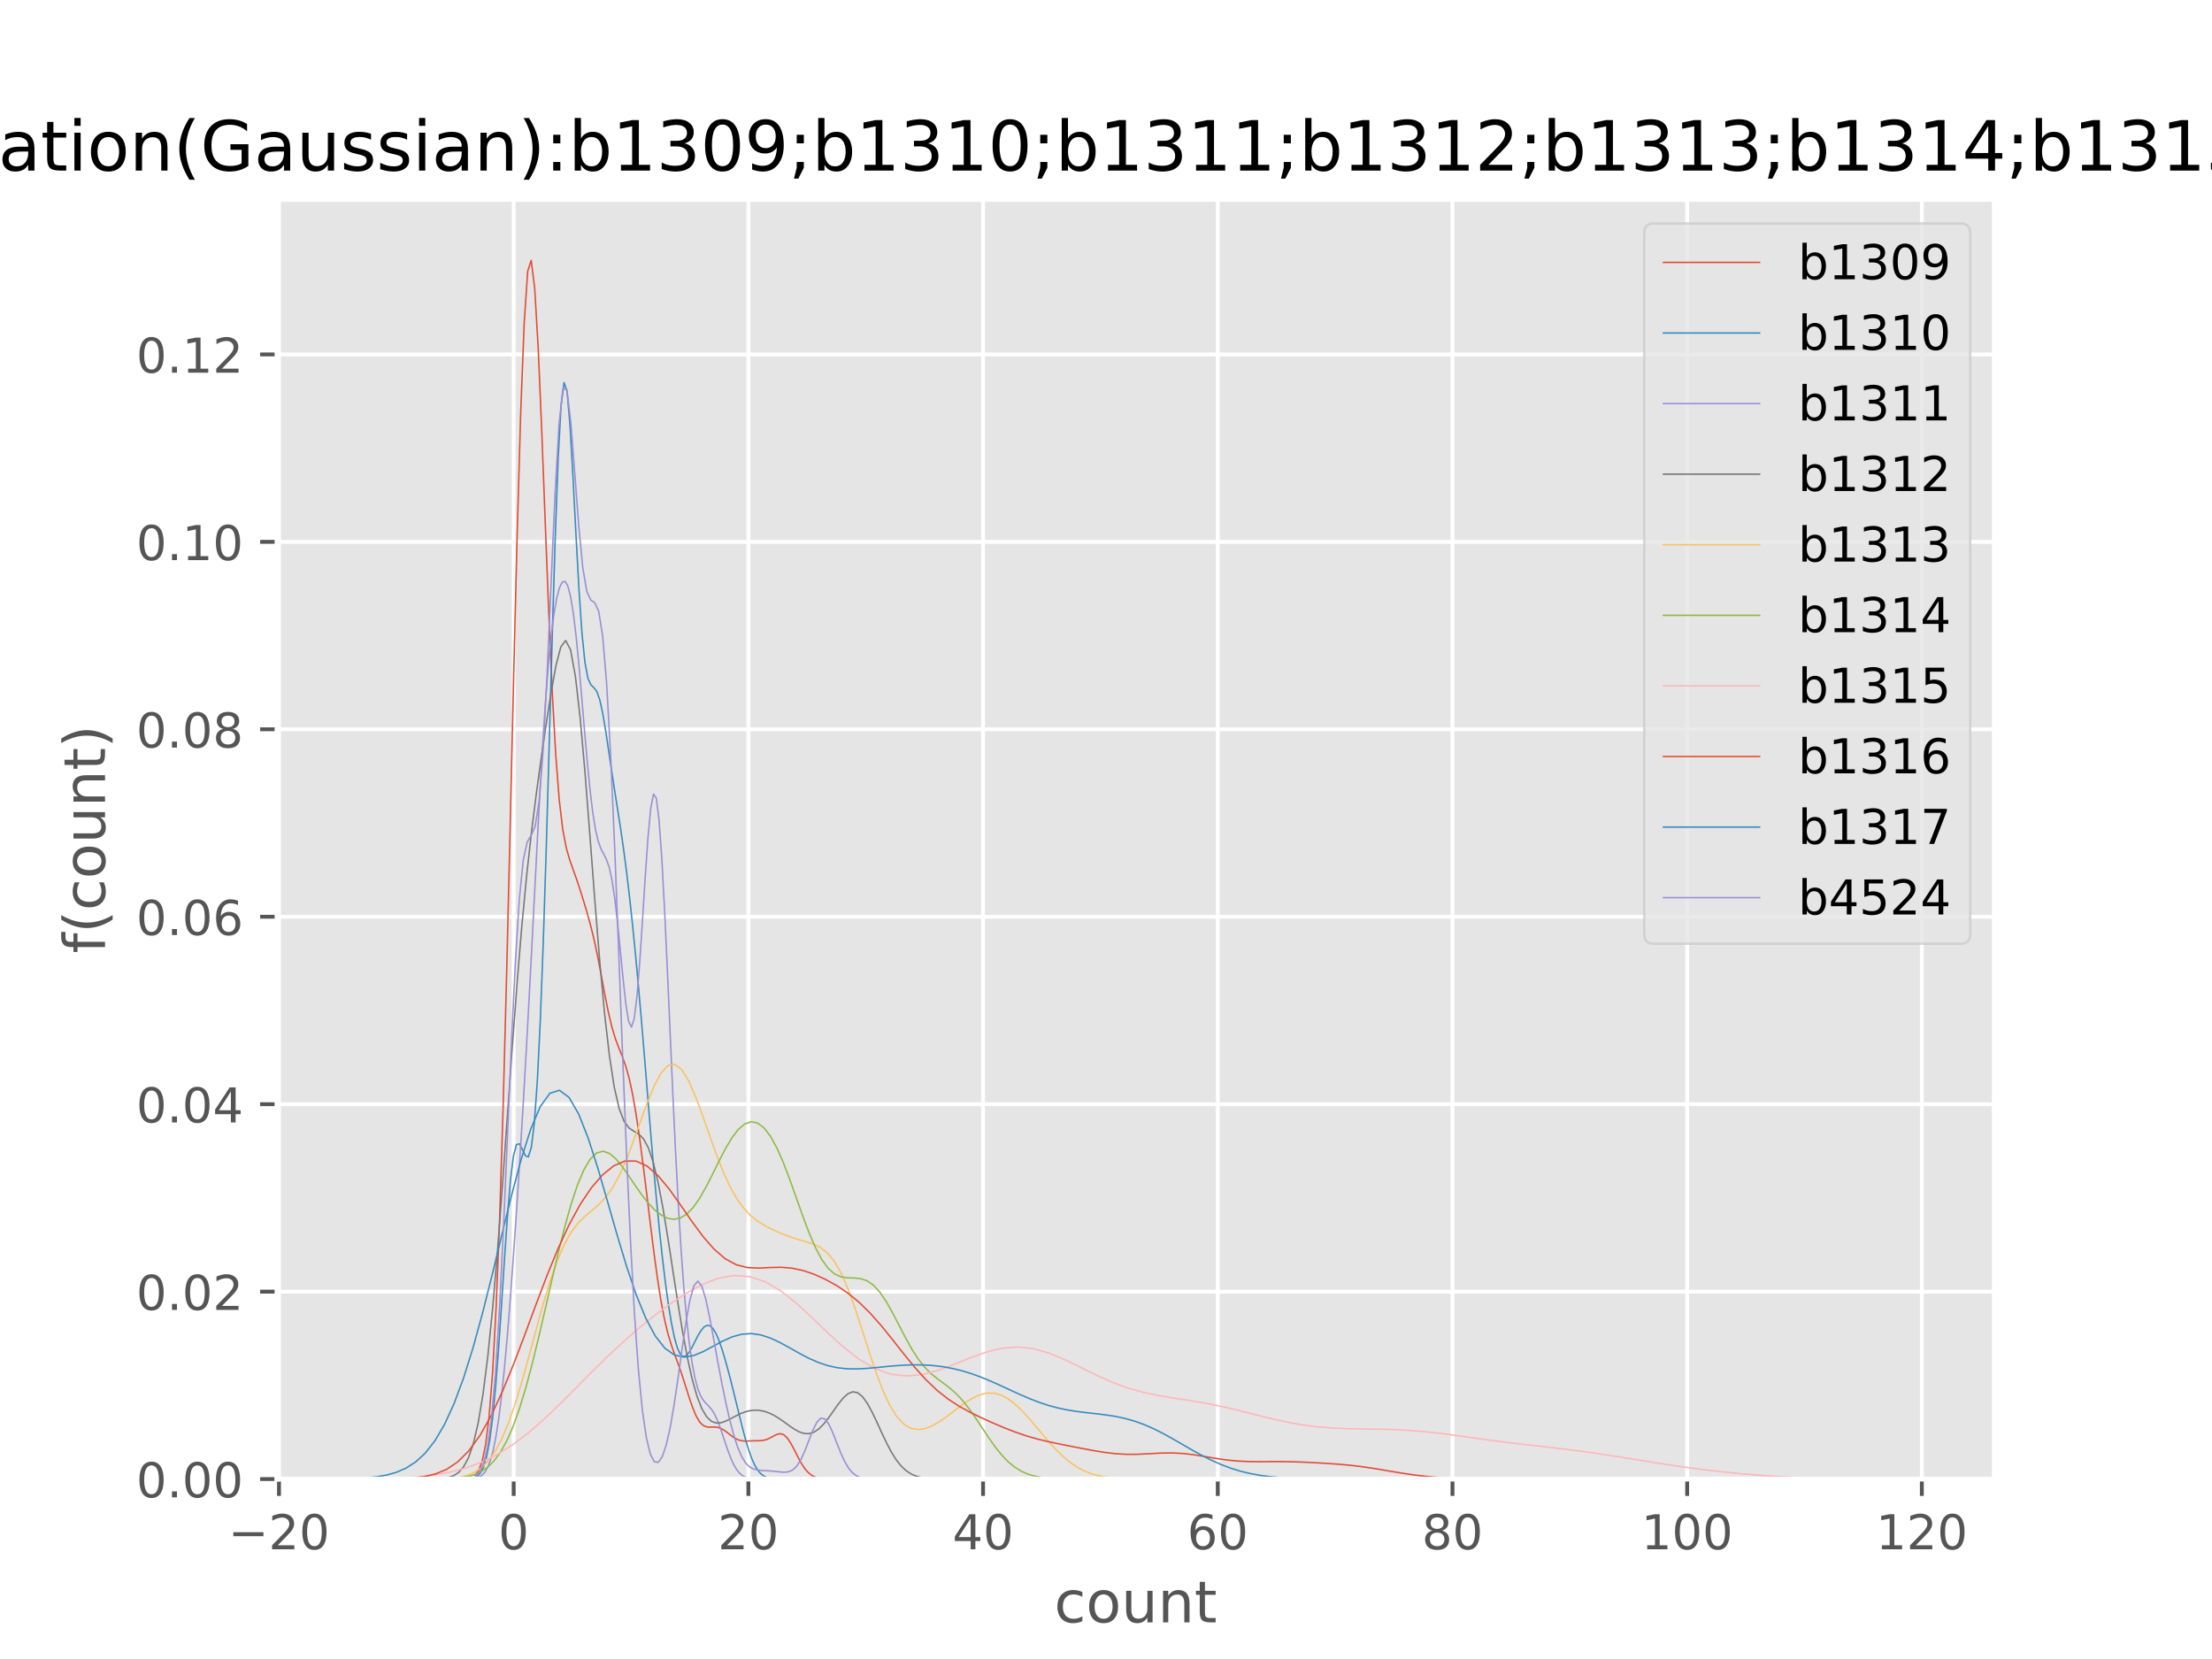 <?xml version="1.0" encoding="utf-8" standalone="no"?>
<!DOCTYPE svg PUBLIC "-//W3C//DTD SVG 1.1//EN"
  "http://www.w3.org/Graphics/SVG/1.1/DTD/svg11.dtd">
<!-- Created with matplotlib (http://matplotlib.org/) -->
<svg height="345pt" version="1.1" viewBox="0 0 460 345" width="460pt" xmlns="http://www.w3.org/2000/svg" xmlns:xlink="http://www.w3.org/1999/xlink">
 <defs>
  <style type="text/css">
*{stroke-linecap:butt;stroke-linejoin:round;}
  </style>
 </defs>
 <g id="figure_1">
  <g id="patch_1">
   <path d="M 0 345.6 
L 460.8 345.6 
L 460.8 0 
L 0 0 
z
" style="fill:#ffffff;"/>
  </g>
  <g id="axes_1">
   <g id="patch_2">
    <path d="M 57.6 307.584 
L 414.72 307.584 
L 414.72 41.472 
L 57.6 41.472 
z
" style="fill:#e5e5e5;"/>
   </g>
   <g id="matplotlib.axis_1">
    <g id="xtick_1">
     <g id="line2d_1">
      <path clip-path="url(#p654b147ff0)" d="M 58.019 307.584 
L 58.019 41.472 
" style="fill:none;stroke:#ffffff;stroke-linecap:square;stroke-width:0.8;"/>
     </g>
     <g id="line2d_2">
      <defs>
       <path d="M 0 0 
L 0 3.5 
" id="m920c25a84c" style="stroke:#555555;stroke-width:0.8;"/>
      </defs>
      <g>
       <use style="fill:#555555;stroke:#555555;stroke-width:0.8;" x="58.019" xlink:href="#m920c25a84c" y="307.584"/>
      </g>
     </g>
     <g id="text_1">
      <!-- −20 -->
      <defs>
       <path d="M 10.594 35.5 
L 73.188 35.5 
L 73.188 27.203 
L 10.594 27.203 
z
" id="DejaVuSans-2212"/>
       <path d="M 19.188 8.297 
L 53.609 8.297 
L 53.609 0 
L 7.328 0 
L 7.328 8.297 
Q 12.938 14.109 22.625 23.891 
Q 32.328 33.688 34.812 36.531 
Q 39.547 41.844 41.422 45.531 
Q 43.312 49.219 43.312 52.781 
Q 43.312 58.594 39.234 62.25 
Q 35.156 65.922 28.609 65.922 
Q 23.969 65.922 18.812 64.312 
Q 13.672 62.703 7.812 59.422 
L 7.812 69.391 
Q 13.766 71.781 18.938 73 
Q 24.125 74.219 28.422 74.219 
Q 39.75 74.219 46.484 68.547 
Q 53.219 62.891 53.219 53.422 
Q 53.219 48.922 51.531 44.891 
Q 49.859 40.875 45.406 35.406 
Q 44.188 33.984 37.641 27.219 
Q 31.109 20.453 19.188 8.297 
z
" id="DejaVuSans-32"/>
       <path d="M 31.781 66.406 
Q 24.172 66.406 20.328 58.906 
Q 16.5 51.422 16.5 36.375 
Q 16.5 21.391 20.328 13.891 
Q 24.172 6.391 31.781 6.391 
Q 39.453 6.391 43.281 13.891 
Q 47.125 21.391 47.125 36.375 
Q 47.125 51.422 43.281 58.906 
Q 39.453 66.406 31.781 66.406 
z
M 31.781 74.219 
Q 44.047 74.219 50.516 64.516 
Q 56.984 54.828 56.984 36.375 
Q 56.984 17.969 50.516 8.266 
Q 44.047 -1.422 31.781 -1.422 
Q 19.531 -1.422 13.062 8.266 
Q 6.594 17.969 6.594 36.375 
Q 6.594 54.828 13.062 64.516 
Q 19.531 74.219 31.781 74.219 
z
" id="DejaVuSans-30"/>
      </defs>
      <g style="fill:#555555;" transform="translate(47.466 322.182)scale(0.1 -0.1)">
       <use xlink:href="#DejaVuSans-2212"/>
       <use x="83.789" xlink:href="#DejaVuSans-32"/>
       <use x="147.412" xlink:href="#DejaVuSans-30"/>
      </g>
     </g>
    </g>
    <g id="xtick_2">
     <g id="line2d_3">
      <path clip-path="url(#p654b147ff0)" d="M 106.825 307.584 
L 106.825 41.472 
" style="fill:none;stroke:#ffffff;stroke-linecap:square;stroke-width:0.8;"/>
     </g>
     <g id="line2d_4">
      <g>
       <use style="fill:#555555;stroke:#555555;stroke-width:0.8;" x="106.825" xlink:href="#m920c25a84c" y="307.584"/>
      </g>
     </g>
     <g id="text_2">
      <!-- 0 -->
      <g style="fill:#555555;" transform="translate(103.643 322.182)scale(0.1 -0.1)">
       <use xlink:href="#DejaVuSans-30"/>
      </g>
     </g>
    </g>
    <g id="xtick_3">
     <g id="line2d_5">
      <path clip-path="url(#p654b147ff0)" d="M 155.63 307.584 
L 155.63 41.472 
" style="fill:none;stroke:#ffffff;stroke-linecap:square;stroke-width:0.8;"/>
     </g>
     <g id="line2d_6">
      <g>
       <use style="fill:#555555;stroke:#555555;stroke-width:0.8;" x="155.63" xlink:href="#m920c25a84c" y="307.584"/>
      </g>
     </g>
     <g id="text_3">
      <!-- 20 -->
      <g style="fill:#555555;" transform="translate(149.268 322.182)scale(0.1 -0.1)">
       <use xlink:href="#DejaVuSans-32"/>
       <use x="63.623" xlink:href="#DejaVuSans-30"/>
      </g>
     </g>
    </g>
    <g id="xtick_4">
     <g id="line2d_7">
      <path clip-path="url(#p654b147ff0)" d="M 204.436 307.584 
L 204.436 41.472 
" style="fill:none;stroke:#ffffff;stroke-linecap:square;stroke-width:0.8;"/>
     </g>
     <g id="line2d_8">
      <g>
       <use style="fill:#555555;stroke:#555555;stroke-width:0.8;" x="204.436" xlink:href="#m920c25a84c" y="307.584"/>
      </g>
     </g>
     <g id="text_4">
      <!-- 40 -->
      <defs>
       <path d="M 37.797 64.312 
L 12.891 25.391 
L 37.797 25.391 
z
M 35.203 72.906 
L 47.609 72.906 
L 47.609 25.391 
L 58.016 25.391 
L 58.016 17.188 
L 47.609 17.188 
L 47.609 0 
L 37.797 0 
L 37.797 17.188 
L 4.891 17.188 
L 4.891 26.703 
z
" id="DejaVuSans-34"/>
      </defs>
      <g style="fill:#555555;" transform="translate(198.074 322.182)scale(0.1 -0.1)">
       <use xlink:href="#DejaVuSans-34"/>
       <use x="63.623" xlink:href="#DejaVuSans-30"/>
      </g>
     </g>
    </g>
    <g id="xtick_5">
     <g id="line2d_9">
      <path clip-path="url(#p654b147ff0)" d="M 253.242 307.584 
L 253.242 41.472 
" style="fill:none;stroke:#ffffff;stroke-linecap:square;stroke-width:0.8;"/>
     </g>
     <g id="line2d_10">
      <g>
       <use style="fill:#555555;stroke:#555555;stroke-width:0.8;" x="253.242" xlink:href="#m920c25a84c" y="307.584"/>
      </g>
     </g>
     <g id="text_5">
      <!-- 60 -->
      <defs>
       <path d="M 33.016 40.375 
Q 26.375 40.375 22.484 35.828 
Q 18.609 31.297 18.609 23.391 
Q 18.609 15.531 22.484 10.953 
Q 26.375 6.391 33.016 6.391 
Q 39.656 6.391 43.531 10.953 
Q 47.406 15.531 47.406 23.391 
Q 47.406 31.297 43.531 35.828 
Q 39.656 40.375 33.016 40.375 
z
M 52.594 71.297 
L 52.594 62.312 
Q 48.875 64.062 45.094 64.984 
Q 41.312 65.922 37.594 65.922 
Q 27.828 65.922 22.672 59.328 
Q 17.531 52.734 16.797 39.406 
Q 19.672 43.656 24.016 45.922 
Q 28.375 48.188 33.594 48.188 
Q 44.578 48.188 50.953 41.516 
Q 57.328 34.859 57.328 23.391 
Q 57.328 12.156 50.688 5.359 
Q 44.047 -1.422 33.016 -1.422 
Q 20.359 -1.422 13.672 8.266 
Q 6.984 17.969 6.984 36.375 
Q 6.984 53.656 15.188 63.938 
Q 23.391 74.219 37.203 74.219 
Q 40.922 74.219 44.703 73.484 
Q 48.484 72.75 52.594 71.297 
z
" id="DejaVuSans-36"/>
      </defs>
      <g style="fill:#555555;" transform="translate(246.88 322.182)scale(0.1 -0.1)">
       <use xlink:href="#DejaVuSans-36"/>
       <use x="63.623" xlink:href="#DejaVuSans-30"/>
      </g>
     </g>
    </g>
    <g id="xtick_6">
     <g id="line2d_11">
      <path clip-path="url(#p654b147ff0)" d="M 302.048 307.584 
L 302.048 41.472 
" style="fill:none;stroke:#ffffff;stroke-linecap:square;stroke-width:0.8;"/>
     </g>
     <g id="line2d_12">
      <g>
       <use style="fill:#555555;stroke:#555555;stroke-width:0.8;" x="302.048" xlink:href="#m920c25a84c" y="307.584"/>
      </g>
     </g>
     <g id="text_6">
      <!-- 80 -->
      <defs>
       <path d="M 31.781 34.625 
Q 24.75 34.625 20.719 30.859 
Q 16.703 27.094 16.703 20.516 
Q 16.703 13.922 20.719 10.156 
Q 24.75 6.391 31.781 6.391 
Q 38.812 6.391 42.859 10.172 
Q 46.922 13.969 46.922 20.516 
Q 46.922 27.094 42.891 30.859 
Q 38.875 34.625 31.781 34.625 
z
M 21.922 38.812 
Q 15.578 40.375 12.031 44.719 
Q 8.5 49.078 8.5 55.328 
Q 8.5 64.062 14.719 69.141 
Q 20.953 74.219 31.781 74.219 
Q 42.672 74.219 48.875 69.141 
Q 55.078 64.062 55.078 55.328 
Q 55.078 49.078 51.531 44.719 
Q 48 40.375 41.703 38.812 
Q 48.828 37.156 52.797 32.312 
Q 56.781 27.484 56.781 20.516 
Q 56.781 9.906 50.312 4.234 
Q 43.844 -1.422 31.781 -1.422 
Q 19.734 -1.422 13.25 4.234 
Q 6.781 9.906 6.781 20.516 
Q 6.781 27.484 10.781 32.312 
Q 14.797 37.156 21.922 38.812 
z
M 18.312 54.391 
Q 18.312 48.734 21.844 45.562 
Q 25.391 42.391 31.781 42.391 
Q 38.141 42.391 41.719 45.562 
Q 45.312 48.734 45.312 54.391 
Q 45.312 60.062 41.719 63.234 
Q 38.141 66.406 31.781 66.406 
Q 25.391 66.406 21.844 63.234 
Q 18.312 60.062 18.312 54.391 
z
" id="DejaVuSans-38"/>
      </defs>
      <g style="fill:#555555;" transform="translate(295.685 322.182)scale(0.1 -0.1)">
       <use xlink:href="#DejaVuSans-38"/>
       <use x="63.623" xlink:href="#DejaVuSans-30"/>
      </g>
     </g>
    </g>
    <g id="xtick_7">
     <g id="line2d_13">
      <path clip-path="url(#p654b147ff0)" d="M 350.854 307.584 
L 350.854 41.472 
" style="fill:none;stroke:#ffffff;stroke-linecap:square;stroke-width:0.8;"/>
     </g>
     <g id="line2d_14">
      <g>
       <use style="fill:#555555;stroke:#555555;stroke-width:0.8;" x="350.854" xlink:href="#m920c25a84c" y="307.584"/>
      </g>
     </g>
     <g id="text_7">
      <!-- 100 -->
      <defs>
       <path d="M 12.406 8.297 
L 28.516 8.297 
L 28.516 63.922 
L 10.984 60.406 
L 10.984 69.391 
L 28.422 72.906 
L 38.281 72.906 
L 38.281 8.297 
L 54.391 8.297 
L 54.391 0 
L 12.406 0 
z
" id="DejaVuSans-31"/>
      </defs>
      <g style="fill:#555555;" transform="translate(341.31 322.182)scale(0.1 -0.1)">
       <use xlink:href="#DejaVuSans-31"/>
       <use x="63.623" xlink:href="#DejaVuSans-30"/>
       <use x="127.246" xlink:href="#DejaVuSans-30"/>
      </g>
     </g>
    </g>
    <g id="xtick_8">
     <g id="line2d_15">
      <path clip-path="url(#p654b147ff0)" d="M 399.659 307.584 
L 399.659 41.472 
" style="fill:none;stroke:#ffffff;stroke-linecap:square;stroke-width:0.8;"/>
     </g>
     <g id="line2d_16">
      <g>
       <use style="fill:#555555;stroke:#555555;stroke-width:0.8;" x="399.659" xlink:href="#m920c25a84c" y="307.584"/>
      </g>
     </g>
     <g id="text_8">
      <!-- 120 -->
      <g style="fill:#555555;" transform="translate(390.116 322.182)scale(0.1 -0.1)">
       <use xlink:href="#DejaVuSans-31"/>
       <use x="63.623" xlink:href="#DejaVuSans-32"/>
       <use x="127.246" xlink:href="#DejaVuSans-30"/>
      </g>
     </g>
    </g>
    <g id="text_9">
     <!-- count -->
     <defs>
      <path d="M 48.781 52.594 
L 48.781 44.188 
Q 44.969 46.297 41.141 47.344 
Q 37.312 48.391 33.406 48.391 
Q 24.656 48.391 19.812 42.844 
Q 14.984 37.312 14.984 27.297 
Q 14.984 17.281 19.812 11.734 
Q 24.656 6.203 33.406 6.203 
Q 37.312 6.203 41.141 7.25 
Q 44.969 8.297 48.781 10.406 
L 48.781 2.094 
Q 45.016 0.344 40.984 -0.531 
Q 36.969 -1.422 32.422 -1.422 
Q 20.062 -1.422 12.781 6.344 
Q 5.516 14.109 5.516 27.297 
Q 5.516 40.672 12.859 48.328 
Q 20.219 56 33.016 56 
Q 37.156 56 41.109 55.141 
Q 45.062 54.297 48.781 52.594 
z
" id="DejaVuSans-63"/>
      <path d="M 30.609 48.391 
Q 23.391 48.391 19.188 42.75 
Q 14.984 37.109 14.984 27.297 
Q 14.984 17.484 19.156 11.844 
Q 23.344 6.203 30.609 6.203 
Q 37.797 6.203 41.984 11.859 
Q 46.188 17.531 46.188 27.297 
Q 46.188 37.016 41.984 42.703 
Q 37.797 48.391 30.609 48.391 
z
M 30.609 56 
Q 42.328 56 49.016 48.375 
Q 55.719 40.766 55.719 27.297 
Q 55.719 13.875 49.016 6.219 
Q 42.328 -1.422 30.609 -1.422 
Q 18.844 -1.422 12.172 6.219 
Q 5.516 13.875 5.516 27.297 
Q 5.516 40.766 12.172 48.375 
Q 18.844 56 30.609 56 
z
" id="DejaVuSans-6f"/>
      <path d="M 8.5 21.578 
L 8.5 54.688 
L 17.484 54.688 
L 17.484 21.922 
Q 17.484 14.156 20.5 10.266 
Q 23.531 6.391 29.594 6.391 
Q 36.859 6.391 41.078 11.031 
Q 45.312 15.672 45.312 23.688 
L 45.312 54.688 
L 54.297 54.688 
L 54.297 0 
L 45.312 0 
L 45.312 8.406 
Q 42.047 3.422 37.719 1 
Q 33.406 -1.422 27.688 -1.422 
Q 18.266 -1.422 13.375 4.438 
Q 8.5 10.297 8.5 21.578 
z
M 31.109 56 
z
" id="DejaVuSans-75"/>
      <path d="M 54.891 33.016 
L 54.891 0 
L 45.906 0 
L 45.906 32.719 
Q 45.906 40.484 42.875 44.328 
Q 39.844 48.188 33.797 48.188 
Q 26.516 48.188 22.312 43.547 
Q 18.109 38.922 18.109 30.906 
L 18.109 0 
L 9.078 0 
L 9.078 54.688 
L 18.109 54.688 
L 18.109 46.188 
Q 21.344 51.125 25.703 53.562 
Q 30.078 56 35.797 56 
Q 45.219 56 50.047 50.172 
Q 54.891 44.344 54.891 33.016 
z
" id="DejaVuSans-6e"/>
      <path d="M 18.312 70.219 
L 18.312 54.688 
L 36.812 54.688 
L 36.812 47.703 
L 18.312 47.703 
L 18.312 18.016 
Q 18.312 11.328 20.141 9.422 
Q 21.969 7.516 27.594 7.516 
L 36.812 7.516 
L 36.812 0 
L 27.594 0 
Q 17.188 0 13.234 3.875 
Q 9.281 7.766 9.281 18.016 
L 9.281 47.703 
L 2.688 47.703 
L 2.688 54.688 
L 9.281 54.688 
L 9.281 70.219 
z
" id="DejaVuSans-74"/>
     </defs>
     <g style="fill:#555555;" transform="translate(219.232 337.38)scale(0.12 -0.12)">
      <use xlink:href="#DejaVuSans-63"/>
      <use x="54.98" xlink:href="#DejaVuSans-6f"/>
      <use x="116.162" xlink:href="#DejaVuSans-75"/>
      <use x="179.541" xlink:href="#DejaVuSans-6e"/>
      <use x="242.92" xlink:href="#DejaVuSans-74"/>
     </g>
    </g>
   </g>
   <g id="matplotlib.axis_2">
    <g id="ytick_1">
     <g id="line2d_17">
      <path clip-path="url(#p654b147ff0)" d="M 57.6 307.584 
L 414.72 307.584 
" style="fill:none;stroke:#ffffff;stroke-linecap:square;stroke-width:0.8;"/>
     </g>
     <g id="line2d_18">
      <defs>
       <path d="M 0 0 
L -3.5 0 
" id="m08c67dd0be" style="stroke:#555555;stroke-width:0.8;"/>
      </defs>
      <g>
       <use style="fill:#555555;stroke:#555555;stroke-width:0.8;" x="57.6" xlink:href="#m08c67dd0be" y="307.584"/>
      </g>
     </g>
     <g id="text_10">
      <!-- 0.00 -->
      <defs>
       <path d="M 10.688 12.406 
L 21 12.406 
L 21 0 
L 10.688 0 
z
" id="DejaVuSans-2e"/>
      </defs>
      <g style="fill:#555555;" transform="translate(28.334 311.383)scale(0.1 -0.1)">
       <use xlink:href="#DejaVuSans-30"/>
       <use x="63.623" xlink:href="#DejaVuSans-2e"/>
       <use x="95.41" xlink:href="#DejaVuSans-30"/>
       <use x="159.033" xlink:href="#DejaVuSans-30"/>
      </g>
     </g>
    </g>
    <g id="ytick_2">
     <g id="line2d_19">
      <path clip-path="url(#p654b147ff0)" d="M 57.6 268.603 
L 414.72 268.603 
" style="fill:none;stroke:#ffffff;stroke-linecap:square;stroke-width:0.8;"/>
     </g>
     <g id="line2d_20">
      <g>
       <use style="fill:#555555;stroke:#555555;stroke-width:0.8;" x="57.6" xlink:href="#m08c67dd0be" y="268.603"/>
      </g>
     </g>
     <g id="text_11">
      <!-- 0.02 -->
      <g style="fill:#555555;" transform="translate(28.334 272.403)scale(0.1 -0.1)">
       <use xlink:href="#DejaVuSans-30"/>
       <use x="63.623" xlink:href="#DejaVuSans-2e"/>
       <use x="95.41" xlink:href="#DejaVuSans-30"/>
       <use x="159.033" xlink:href="#DejaVuSans-32"/>
      </g>
     </g>
    </g>
    <g id="ytick_3">
     <g id="line2d_21">
      <path clip-path="url(#p654b147ff0)" d="M 57.6 229.623 
L 414.72 229.623 
" style="fill:none;stroke:#ffffff;stroke-linecap:square;stroke-width:0.8;"/>
     </g>
     <g id="line2d_22">
      <g>
       <use style="fill:#555555;stroke:#555555;stroke-width:0.8;" x="57.6" xlink:href="#m08c67dd0be" y="229.623"/>
      </g>
     </g>
     <g id="text_12">
      <!-- 0.04 -->
      <g style="fill:#555555;" transform="translate(28.334 233.422)scale(0.1 -0.1)">
       <use xlink:href="#DejaVuSans-30"/>
       <use x="63.623" xlink:href="#DejaVuSans-2e"/>
       <use x="95.41" xlink:href="#DejaVuSans-30"/>
       <use x="159.033" xlink:href="#DejaVuSans-34"/>
      </g>
     </g>
    </g>
    <g id="ytick_4">
     <g id="line2d_23">
      <path clip-path="url(#p654b147ff0)" d="M 57.6 190.642 
L 414.72 190.642 
" style="fill:none;stroke:#ffffff;stroke-linecap:square;stroke-width:0.8;"/>
     </g>
     <g id="line2d_24">
      <g>
       <use style="fill:#555555;stroke:#555555;stroke-width:0.8;" x="57.6" xlink:href="#m08c67dd0be" y="190.642"/>
      </g>
     </g>
     <g id="text_13">
      <!-- 0.06 -->
      <g style="fill:#555555;" transform="translate(28.334 194.441)scale(0.1 -0.1)">
       <use xlink:href="#DejaVuSans-30"/>
       <use x="63.623" xlink:href="#DejaVuSans-2e"/>
       <use x="95.41" xlink:href="#DejaVuSans-30"/>
       <use x="159.033" xlink:href="#DejaVuSans-36"/>
      </g>
     </g>
    </g>
    <g id="ytick_5">
     <g id="line2d_25">
      <path clip-path="url(#p654b147ff0)" d="M 57.6 151.661 
L 414.72 151.661 
" style="fill:none;stroke:#ffffff;stroke-linecap:square;stroke-width:0.8;"/>
     </g>
     <g id="line2d_26">
      <g>
       <use style="fill:#555555;stroke:#555555;stroke-width:0.8;" x="57.6" xlink:href="#m08c67dd0be" y="151.661"/>
      </g>
     </g>
     <g id="text_14">
      <!-- 0.08 -->
      <g style="fill:#555555;" transform="translate(28.334 155.46)scale(0.1 -0.1)">
       <use xlink:href="#DejaVuSans-30"/>
       <use x="63.623" xlink:href="#DejaVuSans-2e"/>
       <use x="95.41" xlink:href="#DejaVuSans-30"/>
       <use x="159.033" xlink:href="#DejaVuSans-38"/>
      </g>
     </g>
    </g>
    <g id="ytick_6">
     <g id="line2d_27">
      <path clip-path="url(#p654b147ff0)" d="M 57.6 112.681 
L 414.72 112.681 
" style="fill:none;stroke:#ffffff;stroke-linecap:square;stroke-width:0.8;"/>
     </g>
     <g id="line2d_28">
      <g>
       <use style="fill:#555555;stroke:#555555;stroke-width:0.8;" x="57.6" xlink:href="#m08c67dd0be" y="112.681"/>
      </g>
     </g>
     <g id="text_15">
      <!-- 0.10 -->
      <g style="fill:#555555;" transform="translate(28.334 116.48)scale(0.1 -0.1)">
       <use xlink:href="#DejaVuSans-30"/>
       <use x="63.623" xlink:href="#DejaVuSans-2e"/>
       <use x="95.41" xlink:href="#DejaVuSans-31"/>
       <use x="159.033" xlink:href="#DejaVuSans-30"/>
      </g>
     </g>
    </g>
    <g id="ytick_7">
     <g id="line2d_29">
      <path clip-path="url(#p654b147ff0)" d="M 57.6 73.7 
L 414.72 73.7 
" style="fill:none;stroke:#ffffff;stroke-linecap:square;stroke-width:0.8;"/>
     </g>
     <g id="line2d_30">
      <g>
       <use style="fill:#555555;stroke:#555555;stroke-width:0.8;" x="57.6" xlink:href="#m08c67dd0be" y="73.7"/>
      </g>
     </g>
     <g id="text_16">
      <!-- 0.12 -->
      <g style="fill:#555555;" transform="translate(28.334 77.499)scale(0.1 -0.1)">
       <use xlink:href="#DejaVuSans-30"/>
       <use x="63.623" xlink:href="#DejaVuSans-2e"/>
       <use x="95.41" xlink:href="#DejaVuSans-31"/>
       <use x="159.033" xlink:href="#DejaVuSans-32"/>
      </g>
     </g>
    </g>
    <g id="text_17">
     <!-- f(count) -->
     <defs>
      <path d="M 37.109 75.984 
L 37.109 68.5 
L 28.516 68.5 
Q 23.688 68.5 21.797 66.547 
Q 19.922 64.594 19.922 59.516 
L 19.922 54.688 
L 34.719 54.688 
L 34.719 47.703 
L 19.922 47.703 
L 19.922 0 
L 10.891 0 
L 10.891 47.703 
L 2.297 47.703 
L 2.297 54.688 
L 10.891 54.688 
L 10.891 58.5 
Q 10.891 67.625 15.141 71.797 
Q 19.391 75.984 28.609 75.984 
z
" id="DejaVuSans-66"/>
      <path d="M 31 75.875 
Q 24.469 64.656 21.281 53.656 
Q 18.109 42.672 18.109 31.391 
Q 18.109 20.125 21.312 9.062 
Q 24.516 -2 31 -13.188 
L 23.188 -13.188 
Q 15.875 -1.703 12.234 9.375 
Q 8.594 20.453 8.594 31.391 
Q 8.594 42.281 12.203 53.312 
Q 15.828 64.359 23.188 75.875 
z
" id="DejaVuSans-28"/>
      <path d="M 8.016 75.875 
L 15.828 75.875 
Q 23.141 64.359 26.781 53.312 
Q 30.422 42.281 30.422 31.391 
Q 30.422 20.453 26.781 9.375 
Q 23.141 -1.703 15.828 -13.188 
L 8.016 -13.188 
Q 14.5 -2 17.703 9.062 
Q 20.906 20.125 20.906 31.391 
Q 20.906 42.672 17.703 53.656 
Q 14.5 64.656 8.016 75.875 
z
" id="DejaVuSans-29"/>
     </defs>
     <g style="fill:#555555;" transform="translate(21.839 198.25)rotate(-90)scale(0.12 -0.12)">
      <use xlink:href="#DejaVuSans-66"/>
      <use x="35.205" xlink:href="#DejaVuSans-28"/>
      <use x="74.219" xlink:href="#DejaVuSans-63"/>
      <use x="129.199" xlink:href="#DejaVuSans-6f"/>
      <use x="190.381" xlink:href="#DejaVuSans-75"/>
      <use x="253.76" xlink:href="#DejaVuSans-6e"/>
      <use x="317.139" xlink:href="#DejaVuSans-74"/>
      <use x="356.348" xlink:href="#DejaVuSans-29"/>
     </g>
    </g>
   </g>
   <g id="line2d_31">
    <path clip-path="url(#p654b147ff0)" d="M 98.803 306.787 
L 99.532 305.809 
L 100.261 303.893 
L 100.99 300.408 
L 101.719 294.52 
L 102.448 285.271 
L 103.177 271.751 
L 103.906 253.342 
L 104.635 229.974 
L 105.364 202.313 
L 106.093 171.811 
L 106.822 140.576 
L 107.551 111.107 
L 108.28 85.925 
L 109.009 67.199 
L 109.738 56.415 
L 110.467 54.144 
L 111.196 59.945 
L 111.925 72.425 
L 112.654 89.463 
L 113.383 108.576 
L 114.112 127.35 
L 114.841 143.86 
L 115.57 156.953 
L 116.299 166.346 
L 117.028 172.498 
L 117.757 176.326 
L 118.486 178.853 
L 119.215 180.906 
L 119.944 182.961 
L 120.672 185.167 
L 121.401 187.502 
L 122.13 189.951 
L 122.859 192.601 
L 123.588 195.607 
L 124.317 199.062 
L 125.046 202.884 
L 125.775 206.801 
L 126.504 210.45 
L 127.233 213.538 
L 127.962 215.979 
L 128.691 217.93 
L 129.42 219.73 
L 130.149 221.778 
L 130.878 224.412 
L 131.607 227.831 
L 132.336 232.08 
L 133.065 237.074 
L 133.794 242.642 
L 134.523 248.559 
L 135.252 254.569 
L 135.981 260.395 
L 136.71 265.762 
L 137.439 270.437 
L 138.168 274.288 
L 138.897 277.332 
L 139.626 279.744 
L 140.355 281.8 
L 141.084 283.787 
L 141.813 285.896 
L 142.542 288.162 
L 143.271 290.469 
L 144 292.613 
L 144.729 294.386 
L 145.458 295.656 
L 146.187 296.407 
L 146.916 296.727 
L 147.645 296.78 
L 148.374 296.75 
L 149.103 296.794 
L 149.832 297.006 
L 150.561 297.406 
L 151.29 297.942 
L 152.019 298.52 
L 152.748 299.035 
L 153.477 299.41 
L 154.206 299.616 
L 154.935 299.68 
L 155.664 299.661 
L 156.393 299.627 
L 157.122 299.614 
L 157.851 299.609 
L 158.58 299.558 
L 159.309 299.395 
L 160.038 299.089 
L 160.767 298.685 
L 161.496 298.31 
L 162.225 298.141 
L 162.954 298.34 
L 163.683 298.992 
L 164.412 300.065 
L 165.141 301.422 
L 165.87 302.872 
L 166.599 304.228 
L 167.328 305.36 
L 168.057 306.215 
L 168.786 306.801 
L 169.515 307.168 
L 170.244 307.379 
L 170.973 307.49 
" style="fill:none;stroke:#e24a33;stroke-linecap:square;stroke-width:0.3;"/>
   </g>
   <g id="line2d_32">
    <path clip-path="url(#p654b147ff0)" d="M 99.339 306.932 
L 99.959 306.252 
L 100.578 305.023 
L 101.198 302.952 
L 101.817 299.702 
L 102.437 294.959 
L 103.056 288.544 
L 103.676 280.534 
L 104.295 271.351 
L 104.915 261.767 
L 105.535 252.79 
L 106.154 245.432 
L 106.774 240.433 
L 107.393 238.028 
L 108.013 237.853 
L 108.632 239.025 
L 109.252 240.35 
L 109.872 240.577 
L 110.491 238.604 
L 111.111 233.586 
L 111.73 224.963 
L 112.35 212.468 
L 112.969 196.185 
L 113.589 176.65 
L 114.208 154.964 
L 114.828 132.8 
L 115.448 112.248 
L 116.067 95.468 
L 116.687 84.244 
L 117.306 79.563 
L 117.926 81.37 
L 118.545 88.576 
L 119.165 99.311 
L 119.785 111.36 
L 120.404 122.65 
L 121.024 131.675 
L 121.643 137.753 
L 122.263 141.059 
L 122.882 142.426 
L 123.502 142.997 
L 124.122 143.827 
L 124.741 145.586 
L 125.361 148.442 
L 125.98 152.158 
L 126.6 156.3 
L 127.219 160.482 
L 127.839 164.518 
L 128.458 168.444 
L 129.078 172.446 
L 129.698 176.736 
L 130.317 181.471 
L 130.937 186.716 
L 131.556 192.47 
L 132.176 198.706 
L 132.795 205.393 
L 133.415 212.488 
L 134.035 219.909 
L 134.654 227.512 
L 135.274 235.103 
L 135.893 242.463 
L 136.513 249.402 
L 137.132 255.793 
L 137.752 261.573 
L 138.371 266.72 
L 138.991 271.217 
L 139.611 275.021 
L 140.23 278.064 
L 140.85 280.274 
L 141.469 281.621 
L 142.089 282.138 
L 142.708 281.938 
L 143.328 281.194 
L 143.948 280.107 
L 144.567 278.878 
L 145.187 277.682 
L 145.806 276.666 
L 146.426 275.944 
L 147.045 275.608 
L 147.665 275.716 
L 148.284 276.296 
L 148.904 277.333 
L 149.524 278.781 
L 150.143 280.567 
L 150.763 282.614 
L 151.382 284.852 
L 152.002 287.231 
L 152.621 289.71 
L 153.241 292.249 
L 153.861 294.791 
L 154.48 297.257 
L 155.1 299.557 
L 155.719 301.602 
L 156.339 303.327 
L 156.958 304.7 
L 157.578 305.729 
L 158.197 306.453 
L 158.817 306.932 
L 159.437 307.229 
L 160.056 307.401 
L 160.676 307.495 
" style="fill:none;stroke:#348abd;stroke-linecap:square;stroke-width:0.3;"/>
   </g>
   <g id="line2d_33">
    <path clip-path="url(#p654b147ff0)" d="M 99.085 307.357 
L 99.66 307.147 
L 100.235 306.78 
L 100.811 306.17 
L 101.386 305.207 
L 101.962 303.761 
L 102.537 301.693 
L 103.112 298.872 
L 103.688 295.198 
L 104.263 290.618 
L 104.839 285.139 
L 105.414 278.822 
L 105.989 271.768 
L 106.565 264.09 
L 107.14 255.886 
L 107.716 247.218 
L 108.291 238.101 
L 108.866 228.517 
L 109.442 218.446 
L 110.017 207.899 
L 110.593 196.958 
L 111.168 185.804 
L 111.743 174.72 
L 112.319 164.06 
L 112.894 154.203 
L 113.47 145.481 
L 114.045 138.121 
L 114.62 132.204 
L 115.196 127.679 
L 115.771 124.405 
L 116.347 122.23 
L 116.922 121.058 
L 117.497 120.894 
L 118.073 121.831 
L 118.648 124 
L 119.224 127.489 
L 119.799 132.265 
L 120.375 138.13 
L 120.95 144.724 
L 121.525 151.572 
L 122.101 158.162 
L 122.676 164.034 
L 123.252 168.855 
L 123.827 172.474 
L 124.402 174.948 
L 124.978 176.528 
L 125.553 177.628 
L 126.129 178.758 
L 126.704 180.435 
L 127.279 183.082 
L 127.855 186.929 
L 128.43 191.928 
L 129.006 197.716 
L 129.581 203.638 
L 130.156 208.84 
L 130.732 212.413 
L 131.307 213.584 
L 131.883 211.878 
L 132.458 207.251 
L 133.033 200.138 
L 133.609 191.415 
L 134.184 182.279 
L 134.76 174.063 
L 135.335 168.024 
L 135.91 165.146 
L 136.486 165.991 
L 137.061 170.632 
L 137.637 178.679 
L 138.212 189.383 
L 138.787 201.796 
L 139.363 214.93 
L 139.938 227.909 
L 140.514 240.055 
L 141.089 250.928 
L 141.664 260.315 
L 142.24 268.178 
L 142.815 274.598 
L 143.391 279.714 
L 143.966 283.683 
L 144.541 286.659 
L 145.117 288.793 
L 145.692 290.249 
L 146.268 291.207 
L 146.843 291.87 
L 147.418 292.448 
L 147.994 293.127 
L 148.569 294.043 
L 149.145 295.256 
L 149.72 296.746 
L 150.296 298.427 
L 150.871 300.173 
L 151.446 301.85 
L 152.022 303.349 
L 152.597 304.602 
L 153.173 305.583 
L 153.748 306.305 
L 154.323 306.805 
L 154.899 307.133 
L 155.474 307.335 
L 156.05 307.453 
" style="fill:none;stroke:#988ed5;stroke-linecap:square;stroke-width:0.3;"/>
   </g>
   <g id="line2d_34">
    <path clip-path="url(#p654b147ff0)" d="M 93.343 307.223 
L 94.355 306.863 
L 95.366 306.208 
L 96.378 305.078 
L 97.39 303.224 
L 98.402 300.334 
L 99.414 296.061 
L 100.426 290.065 
L 101.438 282.094 
L 102.449 272.062 
L 103.461 260.124 
L 104.473 246.705 
L 105.485 232.47 
L 106.497 218.22 
L 107.509 204.727 
L 108.52 192.565 
L 109.532 181.984 
L 110.544 172.878 
L 111.556 164.878 
L 112.568 157.545 
L 113.58 150.595 
L 114.591 144.087 
L 115.603 138.481 
L 116.615 134.557 
L 117.627 133.193 
L 118.639 135.102 
L 119.651 140.589 
L 120.663 149.429 
L 121.674 160.895 
L 122.686 173.905 
L 123.698 187.25 
L 124.71 199.816 
L 125.722 210.757 
L 126.734 219.573 
L 127.745 226.114 
L 128.757 230.524 
L 129.769 233.168 
L 130.781 234.547 
L 131.793 235.236 
L 132.805 235.817 
L 133.816 236.825 
L 134.828 238.691 
L 135.84 241.688 
L 136.852 245.9 
L 137.864 251.216 
L 138.876 257.358 
L 139.887 263.938 
L 140.899 270.525 
L 141.911 276.72 
L 142.923 282.208 
L 143.935 286.784 
L 144.947 290.362 
L 145.959 292.955 
L 146.97 294.654 
L 147.982 295.596 
L 148.994 295.942 
L 150.006 295.856 
L 151.018 295.491 
L 152.03 294.983 
L 153.041 294.443 
L 154.053 293.955 
L 155.065 293.575 
L 156.077 293.335 
L 157.089 293.249 
L 158.101 293.32 
L 159.112 293.545 
L 160.124 293.919 
L 161.136 294.431 
L 162.148 295.062 
L 163.16 295.775 
L 164.172 296.514 
L 165.184 297.205 
L 166.195 297.762 
L 167.207 298.099 
L 168.219 298.143 
L 169.231 297.843 
L 170.243 297.182 
L 171.255 296.182 
L 172.266 294.91 
L 173.278 293.48 
L 174.29 292.042 
L 175.302 290.773 
L 176.314 289.851 
L 177.326 289.432 
L 178.337 289.616 
L 179.349 290.432 
L 180.361 291.827 
L 181.373 293.677 
L 182.385 295.806 
L 183.397 298.024 
L 184.409 300.154 
L 185.42 302.059 
L 186.432 303.656 
L 187.444 304.916 
L 188.456 305.853 
L 189.468 306.512 
L 190.48 306.951 
L 191.491 307.227 
L 192.503 307.392 
L 193.515 307.486 
" style="fill:none;stroke:#777777;stroke-linecap:square;stroke-width:0.3;"/>
   </g>
   <g id="line2d_35">
    <path clip-path="url(#p654b147ff0)" d="M 92.795 307.48 
L 94.237 307.373 
L 95.679 307.173 
L 97.121 306.822 
L 98.563 306.237 
L 100.005 305.31 
L 101.447 303.918 
L 102.889 301.935 
L 104.331 299.257 
L 105.773 295.828 
L 107.214 291.668 
L 108.656 286.886 
L 110.098 281.685 
L 111.54 276.334 
L 112.982 271.132 
L 114.424 266.361 
L 115.866 262.236 
L 117.308 258.877 
L 118.75 256.291 
L 120.192 254.376 
L 121.634 252.943 
L 123.076 251.744 
L 124.518 250.51 
L 125.96 248.985 
L 127.402 246.964 
L 128.844 244.328 
L 130.286 241.069 
L 131.728 237.305 
L 133.17 233.273 
L 134.611 229.308 
L 136.053 225.796 
L 137.495 223.116 
L 138.937 221.577 
L 140.379 221.363 
L 141.821 222.502 
L 143.263 224.863 
L 144.705 228.176 
L 146.147 232.089 
L 147.589 236.224 
L 149.031 240.24 
L 150.473 243.877 
L 151.915 246.977 
L 153.357 249.486 
L 154.799 251.434 
L 156.241 252.911 
L 157.683 254.033 
L 159.125 254.917 
L 160.567 255.656 
L 162.008 256.306 
L 163.45 256.89 
L 164.892 257.405 
L 166.334 257.855 
L 167.776 258.273 
L 169.218 258.756 
L 170.66 259.464 
L 172.102 260.6 
L 173.544 262.365 
L 174.986 264.897 
L 176.428 268.217 
L 177.87 272.21 
L 179.312 276.633 
L 180.754 281.164 
L 182.196 285.466 
L 183.638 289.255 
L 185.08 292.341 
L 186.522 294.642 
L 187.964 296.175 
L 189.405 297.019 
L 190.847 297.289 
L 192.289 297.102 
L 193.731 296.561 
L 195.173 295.759 
L 196.615 294.775 
L 198.057 293.69 
L 199.499 292.587 
L 200.941 291.552 
L 202.383 290.674 
L 203.825 290.035 
L 205.267 289.701 
L 206.709 289.718 
L 208.151 290.108 
L 209.593 290.863 
L 211.035 291.951 
L 212.477 293.315 
L 213.919 294.882 
L 215.361 296.57 
L 216.803 298.292 
L 218.244 299.97 
L 219.686 301.534 
L 221.128 302.931 
L 222.57 304.127 
L 224.012 305.108 
L 225.454 305.878 
L 226.896 306.455 
L 228.338 306.867 
L 229.78 307.148 
L 231.222 307.331 
L 232.664 307.444 
L 234.106 307.51 
L 235.548 307.546 
" style="fill:none;stroke:#fbc15e;stroke-linecap:square;stroke-width:0.3;"/>
   </g>
   <g id="line2d_36">
    <path clip-path="url(#p654b147ff0)" d="M 90.636 307.563 
L 91.974 307.541 
L 93.312 307.498 
L 94.649 307.419 
L 95.987 307.279 
L 97.325 307.044 
L 98.662 306.661 
L 100 306.063 
L 101.338 305.166 
L 102.675 303.874 
L 104.013 302.087 
L 105.351 299.71 
L 106.688 296.673 
L 108.026 292.941 
L 109.364 288.532 
L 110.701 283.521 
L 112.039 278.039 
L 113.377 272.265 
L 114.714 266.41 
L 116.052 260.698 
L 117.39 255.348 
L 118.727 250.56 
L 120.065 246.503 
L 121.403 243.306 
L 122.74 241.051 
L 124.078 239.762 
L 125.416 239.401 
L 126.753 239.868 
L 128.091 241.011 
L 129.428 242.638 
L 130.766 244.545 
L 132.104 246.536 
L 133.441 248.448 
L 134.779 250.157 
L 136.117 251.578 
L 137.454 252.651 
L 138.792 253.329 
L 140.13 253.561 
L 141.467 253.293 
L 142.805 252.482 
L 144.143 251.108 
L 145.48 249.202 
L 146.818 246.859 
L 148.156 244.232 
L 149.493 241.519 
L 150.831 238.935 
L 152.169 236.678 
L 153.506 234.911 
L 154.844 233.752 
L 156.182 233.275 
L 157.519 233.524 
L 158.857 234.517 
L 160.195 236.247 
L 161.532 238.671 
L 162.87 241.702 
L 164.208 245.193 
L 165.545 248.947 
L 166.883 252.727 
L 168.221 256.29 
L 169.558 259.414 
L 170.896 261.937 
L 172.234 263.774 
L 173.571 264.938 
L 174.909 265.53 
L 176.247 265.73 
L 177.584 265.769 
L 178.922 265.894 
L 180.26 266.325 
L 181.597 267.226 
L 182.935 268.67 
L 184.273 270.63 
L 185.61 272.991 
L 186.948 275.568 
L 188.286 278.153 
L 189.623 280.554 
L 190.961 282.632 
L 192.299 284.327 
L 193.636 285.668 
L 194.974 286.755 
L 196.312 287.734 
L 197.649 288.762 
L 198.987 289.966 
L 200.325 291.421 
L 201.662 293.136 
L 203 295.055 
L 204.338 297.079 
L 205.675 299.086 
L 207.013 300.964 
L 208.351 302.622 
L 209.688 304.008 
L 211.026 305.107 
L 212.363 305.936 
L 213.701 306.531 
L 215.039 306.938 
L 216.376 307.203 
L 217.714 307.368 
L 219.052 307.467 
L 220.389 307.523 
L 221.727 307.553 
L 223.065 307.569 
" style="fill:none;stroke:#8eba42;stroke-linecap:square;stroke-width:0.3;"/>
   </g>
   <g id="line2d_37">
    <path clip-path="url(#p654b147ff0)" d="M 73.833 307.551 
L 77.112 307.515 
L 80.391 307.446 
L 83.671 307.319 
L 86.95 307.098 
L 90.229 306.733 
L 93.509 306.162 
L 96.788 305.311 
L 100.067 304.109 
L 103.347 302.495 
L 106.626 300.44 
L 109.905 297.951 
L 113.185 295.086 
L 116.464 291.945 
L 119.743 288.655 
L 123.023 285.345 
L 126.302 282.126 
L 129.581 279.069 
L 132.861 276.206 
L 136.14 273.549 
L 139.42 271.113 
L 142.699 268.946 
L 145.978 267.148 
L 149.258 265.862 
L 152.537 265.252 
L 155.816 265.455 
L 159.096 266.534 
L 162.375 268.452 
L 165.654 271.051 
L 168.934 274.084 
L 172.213 277.244 
L 175.492 280.223 
L 178.772 282.753 
L 182.051 284.638 
L 185.33 285.774 
L 188.61 286.147 
L 191.889 285.825 
L 195.168 284.951 
L 198.448 283.726 
L 201.727 282.392 
L 205.006 281.202 
L 208.286 280.388 
L 211.565 280.116 
L 214.844 280.457 
L 218.124 281.375 
L 221.403 282.734 
L 224.682 284.333 
L 227.962 285.958 
L 231.241 287.43 
L 234.52 288.638 
L 237.8 289.558 
L 241.079 290.239 
L 244.358 290.778 
L 247.638 291.282 
L 250.917 291.843 
L 254.196 292.508 
L 257.476 293.277 
L 260.755 294.108 
L 264.034 294.932 
L 267.314 295.676 
L 270.593 296.281 
L 273.872 296.714 
L 277.152 296.979 
L 280.431 297.111 
L 283.71 297.167 
L 286.99 297.212 
L 290.269 297.306 
L 293.548 297.488 
L 296.828 297.774 
L 300.107 298.152 
L 303.386 298.593 
L 306.666 299.058 
L 309.945 299.514 
L 313.224 299.94 
L 316.504 300.333 
L 319.783 300.704 
L 323.062 301.076 
L 326.342 301.469 
L 329.621 301.9 
L 332.9 302.373 
L 336.18 302.881 
L 339.459 303.41 
L 342.739 303.942 
L 346.018 304.46 
L 349.297 304.951 
L 352.577 305.404 
L 355.856 305.815 
L 359.135 306.18 
L 362.415 306.498 
L 365.694 306.768 
L 368.973 306.99 
L 372.253 307.167 
L 375.532 307.302 
L 378.811 307.401 
L 382.091 307.47 
L 385.37 307.516 
L 388.649 307.546 
L 391.929 307.563 
L 395.208 307.573 
L 398.487 307.579 
" style="fill:none;stroke:#ffb5b8;stroke-linecap:square;stroke-width:0.3;"/>
   </g>
   <g id="line2d_38">
    <path clip-path="url(#p654b147ff0)" d="M 83.605 307.489 
L 85.923 307.353 
L 88.24 307.069 
L 90.558 306.522 
L 92.876 305.561 
L 95.194 304.006 
L 97.512 301.689 
L 99.829 298.488 
L 102.147 294.371 
L 104.465 289.406 
L 106.783 283.757 
L 109.101 277.662 
L 111.418 271.409 
L 113.736 265.308 
L 116.054 259.646 
L 118.372 254.643 
L 120.69 250.41 
L 123.007 246.968 
L 125.325 244.302 
L 127.643 242.433 
L 129.961 241.446 
L 132.278 241.456 
L 134.596 242.518 
L 136.914 244.559 
L 139.232 247.365 
L 141.55 250.621 
L 143.867 253.981 
L 146.185 257.123 
L 148.503 259.781 
L 150.821 261.772 
L 153.139 263.026 
L 155.456 263.606 
L 157.774 263.704 
L 160.092 263.592 
L 162.41 263.537 
L 164.728 263.723 
L 167.045 264.223 
L 169.363 265.019 
L 171.681 266.067 
L 173.999 267.352 
L 176.316 268.91 
L 178.634 270.803 
L 180.952 273.072 
L 183.27 275.692 
L 185.588 278.558 
L 187.905 281.504 
L 190.223 284.342 
L 192.541 286.913 
L 194.859 289.123 
L 197.177 290.955 
L 199.494 292.459 
L 201.812 293.729 
L 204.13 294.856 
L 206.448 295.905 
L 208.766 296.89 
L 211.083 297.793 
L 213.401 298.585 
L 215.719 299.252 
L 218.037 299.81 
L 220.355 300.298 
L 222.672 300.756 
L 224.99 301.206 
L 227.308 301.641 
L 229.626 302.023 
L 231.943 302.301 
L 234.261 302.437 
L 236.579 302.425 
L 238.897 302.312 
L 241.215 302.187 
L 243.532 302.143 
L 245.85 302.248 
L 248.168 302.511 
L 250.486 302.882 
L 252.804 303.277 
L 255.121 303.614 
L 257.439 303.838 
L 259.757 303.944 
L 262.075 303.963 
L 264.393 303.949 
L 266.71 303.95 
L 269.028 303.992 
L 271.346 304.077 
L 273.664 304.191 
L 275.981 304.326 
L 278.299 304.489 
L 280.617 304.696 
L 282.935 304.966 
L 285.253 305.3 
L 287.57 305.681 
L 289.888 306.077 
L 292.206 306.452 
L 294.524 306.78 
L 296.842 307.044 
L 299.159 307.242 
L 301.477 307.381 
L 303.795 307.471 
L 306.113 307.525 
L 308.431 307.556 
L 310.748 307.571 
L 313.066 307.579 
" style="fill:none;stroke:#e24a33;stroke-linecap:square;stroke-width:0.3;"/>
   </g>
   <g id="line2d_39">
    <path clip-path="url(#p654b147ff0)" d="M 76.484 307.301 
L 78.477 307.084 
L 80.47 306.727 
L 82.464 306.162 
L 84.457 305.295 
L 86.45 304.009 
L 88.443 302.17 
L 90.437 299.629 
L 92.43 296.244 
L 94.423 291.897 
L 96.417 286.524 
L 98.41 280.138 
L 100.403 272.859 
L 102.397 264.922 
L 104.39 256.678 
L 106.383 248.573 
L 108.377 241.113 
L 110.37 234.807 
L 112.363 230.106 
L 114.357 227.352 
L 116.35 226.726 
L 118.343 228.226 
L 120.337 231.671 
L 122.33 236.722 
L 124.323 242.925 
L 126.316 249.768 
L 128.31 256.733 
L 130.303 263.352 
L 132.296 269.241 
L 134.29 274.125 
L 136.283 277.851 
L 138.276 280.382 
L 140.27 281.786 
L 142.263 282.219 
L 144.256 281.896 
L 146.25 281.067 
L 148.243 279.992 
L 150.236 278.91 
L 152.23 278.02 
L 154.223 277.466 
L 156.216 277.324 
L 158.21 277.603 
L 160.203 278.255 
L 162.196 279.187 
L 164.189 280.278 
L 166.183 281.403 
L 168.176 282.45 
L 170.169 283.332 
L 172.163 283.998 
L 174.156 284.43 
L 176.149 284.643 
L 178.143 284.675 
L 180.136 284.576 
L 182.129 284.402 
L 184.123 284.202 
L 186.116 284.019 
L 188.109 283.885 
L 190.103 283.823 
L 192.096 283.85 
L 194.089 283.978 
L 196.083 284.219 
L 198.076 284.58 
L 200.069 285.068 
L 202.062 285.68 
L 204.056 286.408 
L 206.049 287.233 
L 208.042 288.125 
L 210.036 289.048 
L 212.029 289.961 
L 214.022 290.822 
L 216.016 291.596 
L 218.009 292.259 
L 220.002 292.797 
L 221.996 293.215 
L 223.989 293.532 
L 225.982 293.779 
L 227.976 294 
L 229.969 294.241 
L 231.962 294.551 
L 233.956 294.973 
L 235.949 295.536 
L 237.942 296.256 
L 239.936 297.13 
L 241.929 298.136 
L 243.922 299.238 
L 245.915 300.39 
L 247.909 301.541 
L 249.902 302.642 
L 251.895 303.653 
L 253.889 304.545 
L 255.882 305.303 
L 257.875 305.921 
L 259.869 306.408 
L 261.862 306.777 
L 263.855 307.047 
L 265.849 307.238 
L 267.842 307.368 
L 269.835 307.453 
L 271.829 307.507 
L 273.822 307.54 
" style="fill:none;stroke:#348abd;stroke-linecap:square;stroke-width:0.3;"/>
   </g>
   <g id="line2d_40">
    <path clip-path="url(#p654b147ff0)" d="M 98.915 306.998 
L 99.741 306.132 
L 100.566 304.304 
L 101.391 300.815 
L 102.217 294.799 
L 103.042 285.432 
L 103.867 272.263 
L 104.693 255.579 
L 105.518 236.598 
L 106.343 217.342 
L 107.169 200.161 
L 107.994 187.03 
L 108.819 178.86 
L 109.644 175.086 
L 110.47 173.706 
L 111.295 171.821 
L 112.12 166.559 
L 112.946 156.092 
L 113.771 140.406 
L 114.596 121.497 
L 115.422 102.851 
L 116.247 88.316 
L 117.072 80.766 
L 117.898 81.108 
L 118.723 88.047 
L 119.548 98.674 
L 120.374 109.59 
L 121.199 118.09 
L 122.024 122.979 
L 122.85 124.776 
L 123.675 125.338 
L 124.5 127.103 
L 125.325 132.259 
L 126.151 142.129 
L 126.976 156.897 
L 127.801 175.701 
L 128.627 196.961 
L 129.452 218.824 
L 130.277 239.569 
L 131.103 257.89 
L 131.928 273.028 
L 132.753 284.75 
L 133.579 293.241 
L 134.404 298.937 
L 135.229 302.359 
L 136.055 303.974 
L 136.88 304.114 
L 137.705 302.953 
L 138.531 300.545 
L 139.356 296.914 
L 140.181 292.159 
L 141.006 286.555 
L 141.832 280.594 
L 142.657 274.944 
L 143.482 270.33 
L 144.308 267.372 
L 145.133 266.42 
L 145.958 267.479 
L 146.784 270.222 
L 147.609 274.112 
L 148.434 278.574 
L 149.26 283.143 
L 150.085 287.525 
L 150.91 291.572 
L 151.736 295.204 
L 152.561 298.343 
L 153.386 300.91 
L 154.212 302.857 
L 155.037 304.2 
L 155.862 305.031 
L 156.687 305.484 
L 157.513 305.699 
L 158.338 305.79 
L 159.163 305.835 
L 159.989 305.878 
L 160.814 305.942 
L 161.639 306.029 
L 162.465 306.117 
L 163.29 306.152 
L 164.115 306.035 
L 164.941 305.632 
L 165.766 304.801 
L 166.591 303.45 
L 167.417 301.606 
L 168.242 299.461 
L 169.067 297.362 
L 169.893 295.725 
L 170.718 294.906 
L 171.543 295.078 
L 172.368 296.185 
L 173.194 297.97 
L 174.019 300.077 
L 174.844 302.158 
L 175.67 303.957 
L 176.495 305.346 
L 177.32 306.312 
L 178.146 306.919 
L 178.971 307.265 
L 179.796 307.444 
L 180.622 307.528 
" style="fill:none;stroke:#988ed5;stroke-linecap:square;stroke-width:0.3;"/>
   </g>
   <g id="patch_3">
    <path d="M 57.6 307.584 
L 57.6 41.472 
" style="fill:none;stroke:#ffffff;stroke-linecap:square;stroke-linejoin:miter;"/>
   </g>
   <g id="patch_4">
    <path d="M 414.72 307.584 
L 414.72 41.472 
" style="fill:none;stroke:#ffffff;stroke-linecap:square;stroke-linejoin:miter;"/>
   </g>
   <g id="patch_5">
    <path d="M 57.6 307.584 
L 414.72 307.584 
" style="fill:none;stroke:#ffffff;stroke-linecap:square;stroke-linejoin:miter;"/>
   </g>
   <g id="patch_6">
    <path d="M 57.6 41.472 
L 414.72 41.472 
" style="fill:none;stroke:#ffffff;stroke-linecap:square;stroke-linejoin:miter;"/>
   </g>
   <g id="text_18">
    <!-- kernel density estimation(Gaussian):b1309;b1310;b1311;b1312;b1313;b1314;b1315;b1316;b1317;b4524 -->
    <defs>
     <path d="M 9.078 75.984 
L 18.109 75.984 
L 18.109 31.109 
L 44.922 54.688 
L 56.391 54.688 
L 27.391 29.109 
L 57.625 0 
L 45.906 0 
L 18.109 26.703 
L 18.109 0 
L 9.078 0 
z
" id="DejaVuSans-6b"/>
     <path d="M 56.203 29.594 
L 56.203 25.203 
L 14.891 25.203 
Q 15.484 15.922 20.484 11.062 
Q 25.484 6.203 34.422 6.203 
Q 39.594 6.203 44.453 7.469 
Q 49.312 8.734 54.109 11.281 
L 54.109 2.781 
Q 49.266 0.734 44.188 -0.344 
Q 39.109 -1.422 33.891 -1.422 
Q 20.797 -1.422 13.156 6.188 
Q 5.516 13.812 5.516 26.812 
Q 5.516 40.234 12.766 48.109 
Q 20.016 56 32.328 56 
Q 43.359 56 49.781 48.891 
Q 56.203 41.797 56.203 29.594 
z
M 47.219 32.234 
Q 47.125 39.594 43.094 43.984 
Q 39.062 48.391 32.422 48.391 
Q 24.906 48.391 20.391 44.141 
Q 15.875 39.891 15.188 32.172 
z
" id="DejaVuSans-65"/>
     <path d="M 41.109 46.297 
Q 39.594 47.172 37.812 47.578 
Q 36.031 48 33.891 48 
Q 26.266 48 22.188 43.047 
Q 18.109 38.094 18.109 28.812 
L 18.109 0 
L 9.078 0 
L 9.078 54.688 
L 18.109 54.688 
L 18.109 46.188 
Q 20.953 51.172 25.484 53.578 
Q 30.031 56 36.531 56 
Q 37.453 56 38.578 55.875 
Q 39.703 55.766 41.062 55.516 
z
" id="DejaVuSans-72"/>
     <path d="M 9.422 75.984 
L 18.406 75.984 
L 18.406 0 
L 9.422 0 
z
" id="DejaVuSans-6c"/>
     <path id="DejaVuSans-20"/>
     <path d="M 45.406 46.391 
L 45.406 75.984 
L 54.391 75.984 
L 54.391 0 
L 45.406 0 
L 45.406 8.203 
Q 42.578 3.328 38.25 0.953 
Q 33.938 -1.422 27.875 -1.422 
Q 17.969 -1.422 11.734 6.484 
Q 5.516 14.406 5.516 27.297 
Q 5.516 40.188 11.734 48.094 
Q 17.969 56 27.875 56 
Q 33.938 56 38.25 53.625 
Q 42.578 51.266 45.406 46.391 
z
M 14.797 27.297 
Q 14.797 17.391 18.875 11.75 
Q 22.953 6.109 30.078 6.109 
Q 37.203 6.109 41.297 11.75 
Q 45.406 17.391 45.406 27.297 
Q 45.406 37.203 41.297 42.844 
Q 37.203 48.484 30.078 48.484 
Q 22.953 48.484 18.875 42.844 
Q 14.797 37.203 14.797 27.297 
z
" id="DejaVuSans-64"/>
     <path d="M 44.281 53.078 
L 44.281 44.578 
Q 40.484 46.531 36.375 47.5 
Q 32.281 48.484 27.875 48.484 
Q 21.188 48.484 17.844 46.438 
Q 14.5 44.391 14.5 40.281 
Q 14.5 37.156 16.891 35.375 
Q 19.281 33.594 26.516 31.984 
L 29.594 31.297 
Q 39.156 29.25 43.188 25.516 
Q 47.219 21.781 47.219 15.094 
Q 47.219 7.469 41.188 3.016 
Q 35.156 -1.422 24.609 -1.422 
Q 20.219 -1.422 15.453 -0.562 
Q 10.688 0.297 5.422 2 
L 5.422 11.281 
Q 10.406 8.688 15.234 7.391 
Q 20.062 6.109 24.812 6.109 
Q 31.156 6.109 34.562 8.281 
Q 37.984 10.453 37.984 14.406 
Q 37.984 18.062 35.516 20.016 
Q 33.062 21.969 24.703 23.781 
L 21.578 24.516 
Q 13.234 26.266 9.516 29.906 
Q 5.812 33.547 5.812 39.891 
Q 5.812 47.609 11.281 51.797 
Q 16.75 56 26.812 56 
Q 31.781 56 36.172 55.266 
Q 40.578 54.547 44.281 53.078 
z
" id="DejaVuSans-73"/>
     <path d="M 9.422 54.688 
L 18.406 54.688 
L 18.406 0 
L 9.422 0 
z
M 9.422 75.984 
L 18.406 75.984 
L 18.406 64.594 
L 9.422 64.594 
z
" id="DejaVuSans-69"/>
     <path d="M 32.172 -5.078 
Q 28.375 -14.844 24.75 -17.812 
Q 21.141 -20.797 15.094 -20.797 
L 7.906 -20.797 
L 7.906 -13.281 
L 13.188 -13.281 
Q 16.891 -13.281 18.938 -11.516 
Q 21 -9.766 23.484 -3.219 
L 25.094 0.875 
L 2.984 54.688 
L 12.5 54.688 
L 29.594 11.922 
L 46.688 54.688 
L 56.203 54.688 
z
" id="DejaVuSans-79"/>
     <path d="M 52 44.188 
Q 55.375 50.25 60.062 53.125 
Q 64.75 56 71.094 56 
Q 79.641 56 84.281 50.016 
Q 88.922 44.047 88.922 33.016 
L 88.922 0 
L 79.891 0 
L 79.891 32.719 
Q 79.891 40.578 77.094 44.375 
Q 74.312 48.188 68.609 48.188 
Q 61.625 48.188 57.562 43.547 
Q 53.516 38.922 53.516 30.906 
L 53.516 0 
L 44.484 0 
L 44.484 32.719 
Q 44.484 40.625 41.703 44.406 
Q 38.922 48.188 33.109 48.188 
Q 26.219 48.188 22.156 43.531 
Q 18.109 38.875 18.109 30.906 
L 18.109 0 
L 9.078 0 
L 9.078 54.688 
L 18.109 54.688 
L 18.109 46.188 
Q 21.188 51.219 25.484 53.609 
Q 29.781 56 35.688 56 
Q 41.656 56 45.828 52.969 
Q 50 49.953 52 44.188 
z
" id="DejaVuSans-6d"/>
     <path d="M 34.281 27.484 
Q 23.391 27.484 19.188 25 
Q 14.984 22.516 14.984 16.5 
Q 14.984 11.719 18.141 8.906 
Q 21.297 6.109 26.703 6.109 
Q 34.188 6.109 38.703 11.406 
Q 43.219 16.703 43.219 25.484 
L 43.219 27.484 
z
M 52.203 31.203 
L 52.203 0 
L 43.219 0 
L 43.219 8.297 
Q 40.141 3.328 35.547 0.953 
Q 30.953 -1.422 24.312 -1.422 
Q 15.922 -1.422 10.953 3.297 
Q 6 8.016 6 15.922 
Q 6 25.141 12.172 29.828 
Q 18.359 34.516 30.609 34.516 
L 43.219 34.516 
L 43.219 35.406 
Q 43.219 41.609 39.141 45 
Q 35.062 48.391 27.688 48.391 
Q 23 48.391 18.547 47.266 
Q 14.109 46.141 10.016 43.891 
L 10.016 52.203 
Q 14.938 54.109 19.578 55.047 
Q 24.219 56 28.609 56 
Q 40.484 56 46.344 49.844 
Q 52.203 43.703 52.203 31.203 
z
" id="DejaVuSans-61"/>
     <path d="M 59.516 10.406 
L 59.516 29.984 
L 43.406 29.984 
L 43.406 38.094 
L 69.281 38.094 
L 69.281 6.781 
Q 63.578 2.734 56.688 0.656 
Q 49.812 -1.422 42 -1.422 
Q 24.906 -1.422 15.25 8.562 
Q 5.609 18.562 5.609 36.375 
Q 5.609 54.25 15.25 64.234 
Q 24.906 74.219 42 74.219 
Q 49.125 74.219 55.547 72.453 
Q 61.969 70.703 67.391 67.281 
L 67.391 56.781 
Q 61.922 61.422 55.766 63.766 
Q 49.609 66.109 42.828 66.109 
Q 29.438 66.109 22.719 58.641 
Q 16.016 51.172 16.016 36.375 
Q 16.016 21.625 22.719 14.156 
Q 29.438 6.688 42.828 6.688 
Q 48.047 6.688 52.141 7.594 
Q 56.25 8.5 59.516 10.406 
z
" id="DejaVuSans-47"/>
     <path d="M 11.719 12.406 
L 22.016 12.406 
L 22.016 0 
L 11.719 0 
z
M 11.719 51.703 
L 22.016 51.703 
L 22.016 39.312 
L 11.719 39.312 
z
" id="DejaVuSans-3a"/>
     <path d="M 48.688 27.297 
Q 48.688 37.203 44.609 42.844 
Q 40.531 48.484 33.406 48.484 
Q 26.266 48.484 22.188 42.844 
Q 18.109 37.203 18.109 27.297 
Q 18.109 17.391 22.188 11.75 
Q 26.266 6.109 33.406 6.109 
Q 40.531 6.109 44.609 11.75 
Q 48.688 17.391 48.688 27.297 
z
M 18.109 46.391 
Q 20.953 51.266 25.266 53.625 
Q 29.594 56 35.594 56 
Q 45.562 56 51.781 48.094 
Q 58.016 40.188 58.016 27.297 
Q 58.016 14.406 51.781 6.484 
Q 45.562 -1.422 35.594 -1.422 
Q 29.594 -1.422 25.266 0.953 
Q 20.953 3.328 18.109 8.203 
L 18.109 0 
L 9.078 0 
L 9.078 75.984 
L 18.109 75.984 
z
" id="DejaVuSans-62"/>
     <path d="M 40.578 39.312 
Q 47.656 37.797 51.625 33 
Q 55.609 28.219 55.609 21.188 
Q 55.609 10.406 48.188 4.484 
Q 40.766 -1.422 27.094 -1.422 
Q 22.516 -1.422 17.656 -0.516 
Q 12.797 0.391 7.625 2.203 
L 7.625 11.719 
Q 11.719 9.328 16.594 8.109 
Q 21.484 6.891 26.812 6.891 
Q 36.078 6.891 40.938 10.547 
Q 45.797 14.203 45.797 21.188 
Q 45.797 27.641 41.281 31.266 
Q 36.766 34.906 28.719 34.906 
L 20.219 34.906 
L 20.219 43.016 
L 29.109 43.016 
Q 36.375 43.016 40.234 45.922 
Q 44.094 48.828 44.094 54.297 
Q 44.094 59.906 40.109 62.906 
Q 36.141 65.922 28.719 65.922 
Q 24.656 65.922 20.016 65.031 
Q 15.375 64.156 9.812 62.312 
L 9.812 71.094 
Q 15.438 72.656 20.344 73.438 
Q 25.25 74.219 29.594 74.219 
Q 40.828 74.219 47.359 69.109 
Q 53.906 64.016 53.906 55.328 
Q 53.906 49.266 50.438 45.094 
Q 46.969 40.922 40.578 39.312 
z
" id="DejaVuSans-33"/>
     <path d="M 10.984 1.516 
L 10.984 10.5 
Q 14.703 8.734 18.5 7.812 
Q 22.312 6.891 25.984 6.891 
Q 35.75 6.891 40.891 13.453 
Q 46.047 20.016 46.781 33.406 
Q 43.953 29.203 39.594 26.953 
Q 35.25 24.703 29.984 24.703 
Q 19.047 24.703 12.672 31.312 
Q 6.297 37.938 6.297 49.422 
Q 6.297 60.641 12.938 67.422 
Q 19.578 74.219 30.609 74.219 
Q 43.266 74.219 49.922 64.516 
Q 56.594 54.828 56.594 36.375 
Q 56.594 19.141 48.406 8.859 
Q 40.234 -1.422 26.422 -1.422 
Q 22.703 -1.422 18.891 -0.688 
Q 15.094 0.047 10.984 1.516 
z
M 30.609 32.422 
Q 37.25 32.422 41.125 36.953 
Q 45.016 41.5 45.016 49.422 
Q 45.016 57.281 41.125 61.844 
Q 37.25 66.406 30.609 66.406 
Q 23.969 66.406 20.094 61.844 
Q 16.219 57.281 16.219 49.422 
Q 16.219 41.5 20.094 36.953 
Q 23.969 32.422 30.609 32.422 
z
" id="DejaVuSans-39"/>
     <path d="M 11.719 51.703 
L 22.016 51.703 
L 22.016 39.312 
L 11.719 39.312 
z
M 11.719 12.406 
L 22.016 12.406 
L 22.016 4 
L 14.016 -11.625 
L 7.719 -11.625 
L 11.719 4 
z
" id="DejaVuSans-3b"/>
     <path d="M 10.797 72.906 
L 49.516 72.906 
L 49.516 64.594 
L 19.828 64.594 
L 19.828 46.734 
Q 21.969 47.469 24.109 47.828 
Q 26.266 48.188 28.422 48.188 
Q 40.625 48.188 47.75 41.5 
Q 54.891 34.812 54.891 23.391 
Q 54.891 11.625 47.562 5.094 
Q 40.234 -1.422 26.906 -1.422 
Q 22.312 -1.422 17.547 -0.641 
Q 12.797 0.141 7.719 1.703 
L 7.719 11.625 
Q 12.109 9.234 16.797 8.062 
Q 21.484 6.891 26.703 6.891 
Q 35.156 6.891 40.078 11.328 
Q 45.016 15.766 45.016 23.391 
Q 45.016 31 40.078 35.438 
Q 35.156 39.891 26.703 39.891 
Q 22.75 39.891 18.812 39.016 
Q 14.891 38.141 10.797 36.281 
z
" id="DejaVuSans-35"/>
     <path d="M 8.203 72.906 
L 55.078 72.906 
L 55.078 68.703 
L 28.609 0 
L 18.312 0 
L 43.219 64.594 
L 8.203 64.594 
z
" id="DejaVuSans-37"/>
    </defs>
    <g transform="translate(-147.438 35.472)scale(0.144 -0.144)">
     <use xlink:href="#DejaVuSans-6b"/>
     <use x="57.863" xlink:href="#DejaVuSans-65"/>
     <use x="119.387" xlink:href="#DejaVuSans-72"/>
     <use x="160.484" xlink:href="#DejaVuSans-6e"/>
     <use x="223.863" xlink:href="#DejaVuSans-65"/>
     <use x="285.387" xlink:href="#DejaVuSans-6c"/>
     <use x="313.17" xlink:href="#DejaVuSans-20"/>
     <use x="344.957" xlink:href="#DejaVuSans-64"/>
     <use x="408.434" xlink:href="#DejaVuSans-65"/>
     <use x="469.957" xlink:href="#DejaVuSans-6e"/>
     <use x="533.336" xlink:href="#DejaVuSans-73"/>
     <use x="585.436" xlink:href="#DejaVuSans-69"/>
     <use x="613.219" xlink:href="#DejaVuSans-74"/>
     <use x="652.428" xlink:href="#DejaVuSans-79"/>
     <use x="711.607" xlink:href="#DejaVuSans-20"/>
     <use x="743.395" xlink:href="#DejaVuSans-65"/>
     <use x="804.918" xlink:href="#DejaVuSans-73"/>
     <use x="857.018" xlink:href="#DejaVuSans-74"/>
     <use x="896.227" xlink:href="#DejaVuSans-69"/>
     <use x="924.01" xlink:href="#DejaVuSans-6d"/>
     <use x="1021.422" xlink:href="#DejaVuSans-61"/>
     <use x="1082.701" xlink:href="#DejaVuSans-74"/>
     <use x="1121.91" xlink:href="#DejaVuSans-69"/>
     <use x="1149.693" xlink:href="#DejaVuSans-6f"/>
     <use x="1210.875" xlink:href="#DejaVuSans-6e"/>
     <use x="1274.254" xlink:href="#DejaVuSans-28"/>
     <use x="1313.268" xlink:href="#DejaVuSans-47"/>
     <use x="1390.758" xlink:href="#DejaVuSans-61"/>
     <use x="1452.037" xlink:href="#DejaVuSans-75"/>
     <use x="1515.416" xlink:href="#DejaVuSans-73"/>
     <use x="1567.516" xlink:href="#DejaVuSans-73"/>
     <use x="1619.615" xlink:href="#DejaVuSans-69"/>
     <use x="1647.398" xlink:href="#DejaVuSans-61"/>
     <use x="1708.678" xlink:href="#DejaVuSans-6e"/>
     <use x="1772.057" xlink:href="#DejaVuSans-29"/>
     <use x="1811.07" xlink:href="#DejaVuSans-3a"/>
     <use x="1844.762" xlink:href="#DejaVuSans-62"/>
     <use x="1908.238" xlink:href="#DejaVuSans-31"/>
     <use x="1971.861" xlink:href="#DejaVuSans-33"/>
     <use x="2035.484" xlink:href="#DejaVuSans-30"/>
     <use x="2099.107" xlink:href="#DejaVuSans-39"/>
     <use x="2162.73" xlink:href="#DejaVuSans-3b"/>
     <use x="2196.422" xlink:href="#DejaVuSans-62"/>
     <use x="2259.898" xlink:href="#DejaVuSans-31"/>
     <use x="2323.521" xlink:href="#DejaVuSans-33"/>
     <use x="2387.145" xlink:href="#DejaVuSans-31"/>
     <use x="2450.768" xlink:href="#DejaVuSans-30"/>
     <use x="2514.391" xlink:href="#DejaVuSans-3b"/>
     <use x="2548.082" xlink:href="#DejaVuSans-62"/>
     <use x="2611.559" xlink:href="#DejaVuSans-31"/>
     <use x="2675.182" xlink:href="#DejaVuSans-33"/>
     <use x="2738.805" xlink:href="#DejaVuSans-31"/>
     <use x="2802.428" xlink:href="#DejaVuSans-31"/>
     <use x="2866.051" xlink:href="#DejaVuSans-3b"/>
     <use x="2899.742" xlink:href="#DejaVuSans-62"/>
     <use x="2963.219" xlink:href="#DejaVuSans-31"/>
     <use x="3026.842" xlink:href="#DejaVuSans-33"/>
     <use x="3090.465" xlink:href="#DejaVuSans-31"/>
     <use x="3154.088" xlink:href="#DejaVuSans-32"/>
     <use x="3217.711" xlink:href="#DejaVuSans-3b"/>
     <use x="3251.402" xlink:href="#DejaVuSans-62"/>
     <use x="3314.879" xlink:href="#DejaVuSans-31"/>
     <use x="3378.502" xlink:href="#DejaVuSans-33"/>
     <use x="3442.125" xlink:href="#DejaVuSans-31"/>
     <use x="3505.748" xlink:href="#DejaVuSans-33"/>
     <use x="3569.371" xlink:href="#DejaVuSans-3b"/>
     <use x="3603.062" xlink:href="#DejaVuSans-62"/>
     <use x="3666.539" xlink:href="#DejaVuSans-31"/>
     <use x="3730.162" xlink:href="#DejaVuSans-33"/>
     <use x="3793.785" xlink:href="#DejaVuSans-31"/>
     <use x="3857.408" xlink:href="#DejaVuSans-34"/>
     <use x="3921.031" xlink:href="#DejaVuSans-3b"/>
     <use x="3954.723" xlink:href="#DejaVuSans-62"/>
     <use x="4018.199" xlink:href="#DejaVuSans-31"/>
     <use x="4081.822" xlink:href="#DejaVuSans-33"/>
     <use x="4145.445" xlink:href="#DejaVuSans-31"/>
     <use x="4209.068" xlink:href="#DejaVuSans-35"/>
     <use x="4272.691" xlink:href="#DejaVuSans-3b"/>
     <use x="4306.383" xlink:href="#DejaVuSans-62"/>
     <use x="4369.859" xlink:href="#DejaVuSans-31"/>
     <use x="4433.482" xlink:href="#DejaVuSans-33"/>
     <use x="4497.105" xlink:href="#DejaVuSans-31"/>
     <use x="4560.729" xlink:href="#DejaVuSans-36"/>
     <use x="4624.352" xlink:href="#DejaVuSans-3b"/>
     <use x="4658.043" xlink:href="#DejaVuSans-62"/>
     <use x="4721.52" xlink:href="#DejaVuSans-31"/>
     <use x="4785.143" xlink:href="#DejaVuSans-33"/>
     <use x="4848.766" xlink:href="#DejaVuSans-31"/>
     <use x="4912.389" xlink:href="#DejaVuSans-37"/>
     <use x="4976.012" xlink:href="#DejaVuSans-3b"/>
     <use x="5009.703" xlink:href="#DejaVuSans-62"/>
     <use x="5073.18" xlink:href="#DejaVuSans-34"/>
     <use x="5136.803" xlink:href="#DejaVuSans-35"/>
     <use x="5200.426" xlink:href="#DejaVuSans-32"/>
     <use x="5264.049" xlink:href="#DejaVuSans-34"/>
    </g>
   </g>
   <g id="legend_1">
    <g id="patch_7">
     <path d="M 343.922 196.253 
L 407.72 196.253 
Q 409.72 196.253 409.72 194.253 
L 409.72 48.472 
Q 409.72 46.472 407.72 46.472 
L 343.922 46.472 
Q 341.922 46.472 341.922 48.472 
L 341.922 194.253 
Q 341.922 196.253 343.922 196.253 
z
" style="fill:#e5e5e5;opacity:0.8;stroke:#cccccc;stroke-linejoin:miter;stroke-width:0.5;"/>
    </g>
    <g id="line2d_41">
     <path d="M 345.922 54.57 
L 365.922 54.57 
" style="fill:none;stroke:#e24a33;stroke-linecap:square;stroke-width:0.3;"/>
    </g>
    <g id="line2d_42"/>
    <g id="text_19">
     <!-- b1309 -->
     <g transform="translate(373.922 58.07)scale(0.1 -0.1)">
      <use xlink:href="#DejaVuSans-62"/>
      <use x="63.477" xlink:href="#DejaVuSans-31"/>
      <use x="127.1" xlink:href="#DejaVuSans-33"/>
      <use x="190.723" xlink:href="#DejaVuSans-30"/>
      <use x="254.346" xlink:href="#DejaVuSans-39"/>
     </g>
    </g>
    <g id="line2d_43">
     <path d="M 345.922 69.249 
L 365.922 69.249 
" style="fill:none;stroke:#348abd;stroke-linecap:square;stroke-width:0.3;"/>
    </g>
    <g id="line2d_44"/>
    <g id="text_20">
     <!-- b1310 -->
     <g transform="translate(373.922 72.749)scale(0.1 -0.1)">
      <use xlink:href="#DejaVuSans-62"/>
      <use x="63.477" xlink:href="#DejaVuSans-31"/>
      <use x="127.1" xlink:href="#DejaVuSans-33"/>
      <use x="190.723" xlink:href="#DejaVuSans-31"/>
      <use x="254.346" xlink:href="#DejaVuSans-30"/>
     </g>
    </g>
    <g id="line2d_45">
     <path d="M 345.922 83.927 
L 365.922 83.927 
" style="fill:none;stroke:#988ed5;stroke-linecap:square;stroke-width:0.3;"/>
    </g>
    <g id="line2d_46"/>
    <g id="text_21">
     <!-- b1311 -->
     <g transform="translate(373.922 87.427)scale(0.1 -0.1)">
      <use xlink:href="#DejaVuSans-62"/>
      <use x="63.477" xlink:href="#DejaVuSans-31"/>
      <use x="127.1" xlink:href="#DejaVuSans-33"/>
      <use x="190.723" xlink:href="#DejaVuSans-31"/>
      <use x="254.346" xlink:href="#DejaVuSans-31"/>
     </g>
    </g>
    <g id="line2d_47">
     <path d="M 345.922 98.605 
L 365.922 98.605 
" style="fill:none;stroke:#777777;stroke-linecap:square;stroke-width:0.3;"/>
    </g>
    <g id="line2d_48"/>
    <g id="text_22">
     <!-- b1312 -->
     <g transform="translate(373.922 102.105)scale(0.1 -0.1)">
      <use xlink:href="#DejaVuSans-62"/>
      <use x="63.477" xlink:href="#DejaVuSans-31"/>
      <use x="127.1" xlink:href="#DejaVuSans-33"/>
      <use x="190.723" xlink:href="#DejaVuSans-31"/>
      <use x="254.346" xlink:href="#DejaVuSans-32"/>
     </g>
    </g>
    <g id="line2d_49">
     <path d="M 345.922 113.283 
L 365.922 113.283 
" style="fill:none;stroke:#fbc15e;stroke-linecap:square;stroke-width:0.3;"/>
    </g>
    <g id="line2d_50"/>
    <g id="text_23">
     <!-- b1313 -->
     <g transform="translate(373.922 116.783)scale(0.1 -0.1)">
      <use xlink:href="#DejaVuSans-62"/>
      <use x="63.477" xlink:href="#DejaVuSans-31"/>
      <use x="127.1" xlink:href="#DejaVuSans-33"/>
      <use x="190.723" xlink:href="#DejaVuSans-31"/>
      <use x="254.346" xlink:href="#DejaVuSans-33"/>
     </g>
    </g>
    <g id="line2d_51">
     <path d="M 345.922 127.961 
L 365.922 127.961 
" style="fill:none;stroke:#8eba42;stroke-linecap:square;stroke-width:0.3;"/>
    </g>
    <g id="line2d_52"/>
    <g id="text_24">
     <!-- b1314 -->
     <g transform="translate(373.922 131.461)scale(0.1 -0.1)">
      <use xlink:href="#DejaVuSans-62"/>
      <use x="63.477" xlink:href="#DejaVuSans-31"/>
      <use x="127.1" xlink:href="#DejaVuSans-33"/>
      <use x="190.723" xlink:href="#DejaVuSans-31"/>
      <use x="254.346" xlink:href="#DejaVuSans-34"/>
     </g>
    </g>
    <g id="line2d_53">
     <path d="M 345.922 142.639 
L 365.922 142.639 
" style="fill:none;stroke:#ffb5b8;stroke-linecap:square;stroke-width:0.3;"/>
    </g>
    <g id="line2d_54"/>
    <g id="text_25">
     <!-- b1315 -->
     <g transform="translate(373.922 146.139)scale(0.1 -0.1)">
      <use xlink:href="#DejaVuSans-62"/>
      <use x="63.477" xlink:href="#DejaVuSans-31"/>
      <use x="127.1" xlink:href="#DejaVuSans-33"/>
      <use x="190.723" xlink:href="#DejaVuSans-31"/>
      <use x="254.346" xlink:href="#DejaVuSans-35"/>
     </g>
    </g>
    <g id="line2d_55">
     <path d="M 345.922 157.317 
L 365.922 157.317 
" style="fill:none;stroke:#e24a33;stroke-linecap:square;stroke-width:0.3;"/>
    </g>
    <g id="line2d_56"/>
    <g id="text_26">
     <!-- b1316 -->
     <g transform="translate(373.922 160.817)scale(0.1 -0.1)">
      <use xlink:href="#DejaVuSans-62"/>
      <use x="63.477" xlink:href="#DejaVuSans-31"/>
      <use x="127.1" xlink:href="#DejaVuSans-33"/>
      <use x="190.723" xlink:href="#DejaVuSans-31"/>
      <use x="254.346" xlink:href="#DejaVuSans-36"/>
     </g>
    </g>
    <g id="line2d_57">
     <path d="M 345.922 171.995 
L 365.922 171.995 
" style="fill:none;stroke:#348abd;stroke-linecap:square;stroke-width:0.3;"/>
    </g>
    <g id="line2d_58"/>
    <g id="text_27">
     <!-- b1317 -->
     <g transform="translate(373.922 175.495)scale(0.1 -0.1)">
      <use xlink:href="#DejaVuSans-62"/>
      <use x="63.477" xlink:href="#DejaVuSans-31"/>
      <use x="127.1" xlink:href="#DejaVuSans-33"/>
      <use x="190.723" xlink:href="#DejaVuSans-31"/>
      <use x="254.346" xlink:href="#DejaVuSans-37"/>
     </g>
    </g>
    <g id="line2d_59">
     <path d="M 345.922 186.674 
L 365.922 186.674 
" style="fill:none;stroke:#988ed5;stroke-linecap:square;stroke-width:0.3;"/>
    </g>
    <g id="line2d_60"/>
    <g id="text_28">
     <!-- b4524 -->
     <g transform="translate(373.922 190.174)scale(0.1 -0.1)">
      <use xlink:href="#DejaVuSans-62"/>
      <use x="63.477" xlink:href="#DejaVuSans-34"/>
      <use x="127.1" xlink:href="#DejaVuSans-35"/>
      <use x="190.723" xlink:href="#DejaVuSans-32"/>
      <use x="254.346" xlink:href="#DejaVuSans-34"/>
     </g>
    </g>
   </g>
  </g>
 </g>
 <defs>
  <clipPath id="p654b147ff0">
   <rect height="266.112" width="357.12" x="57.6" y="41.472"/>
  </clipPath>
 </defs>
</svg>
